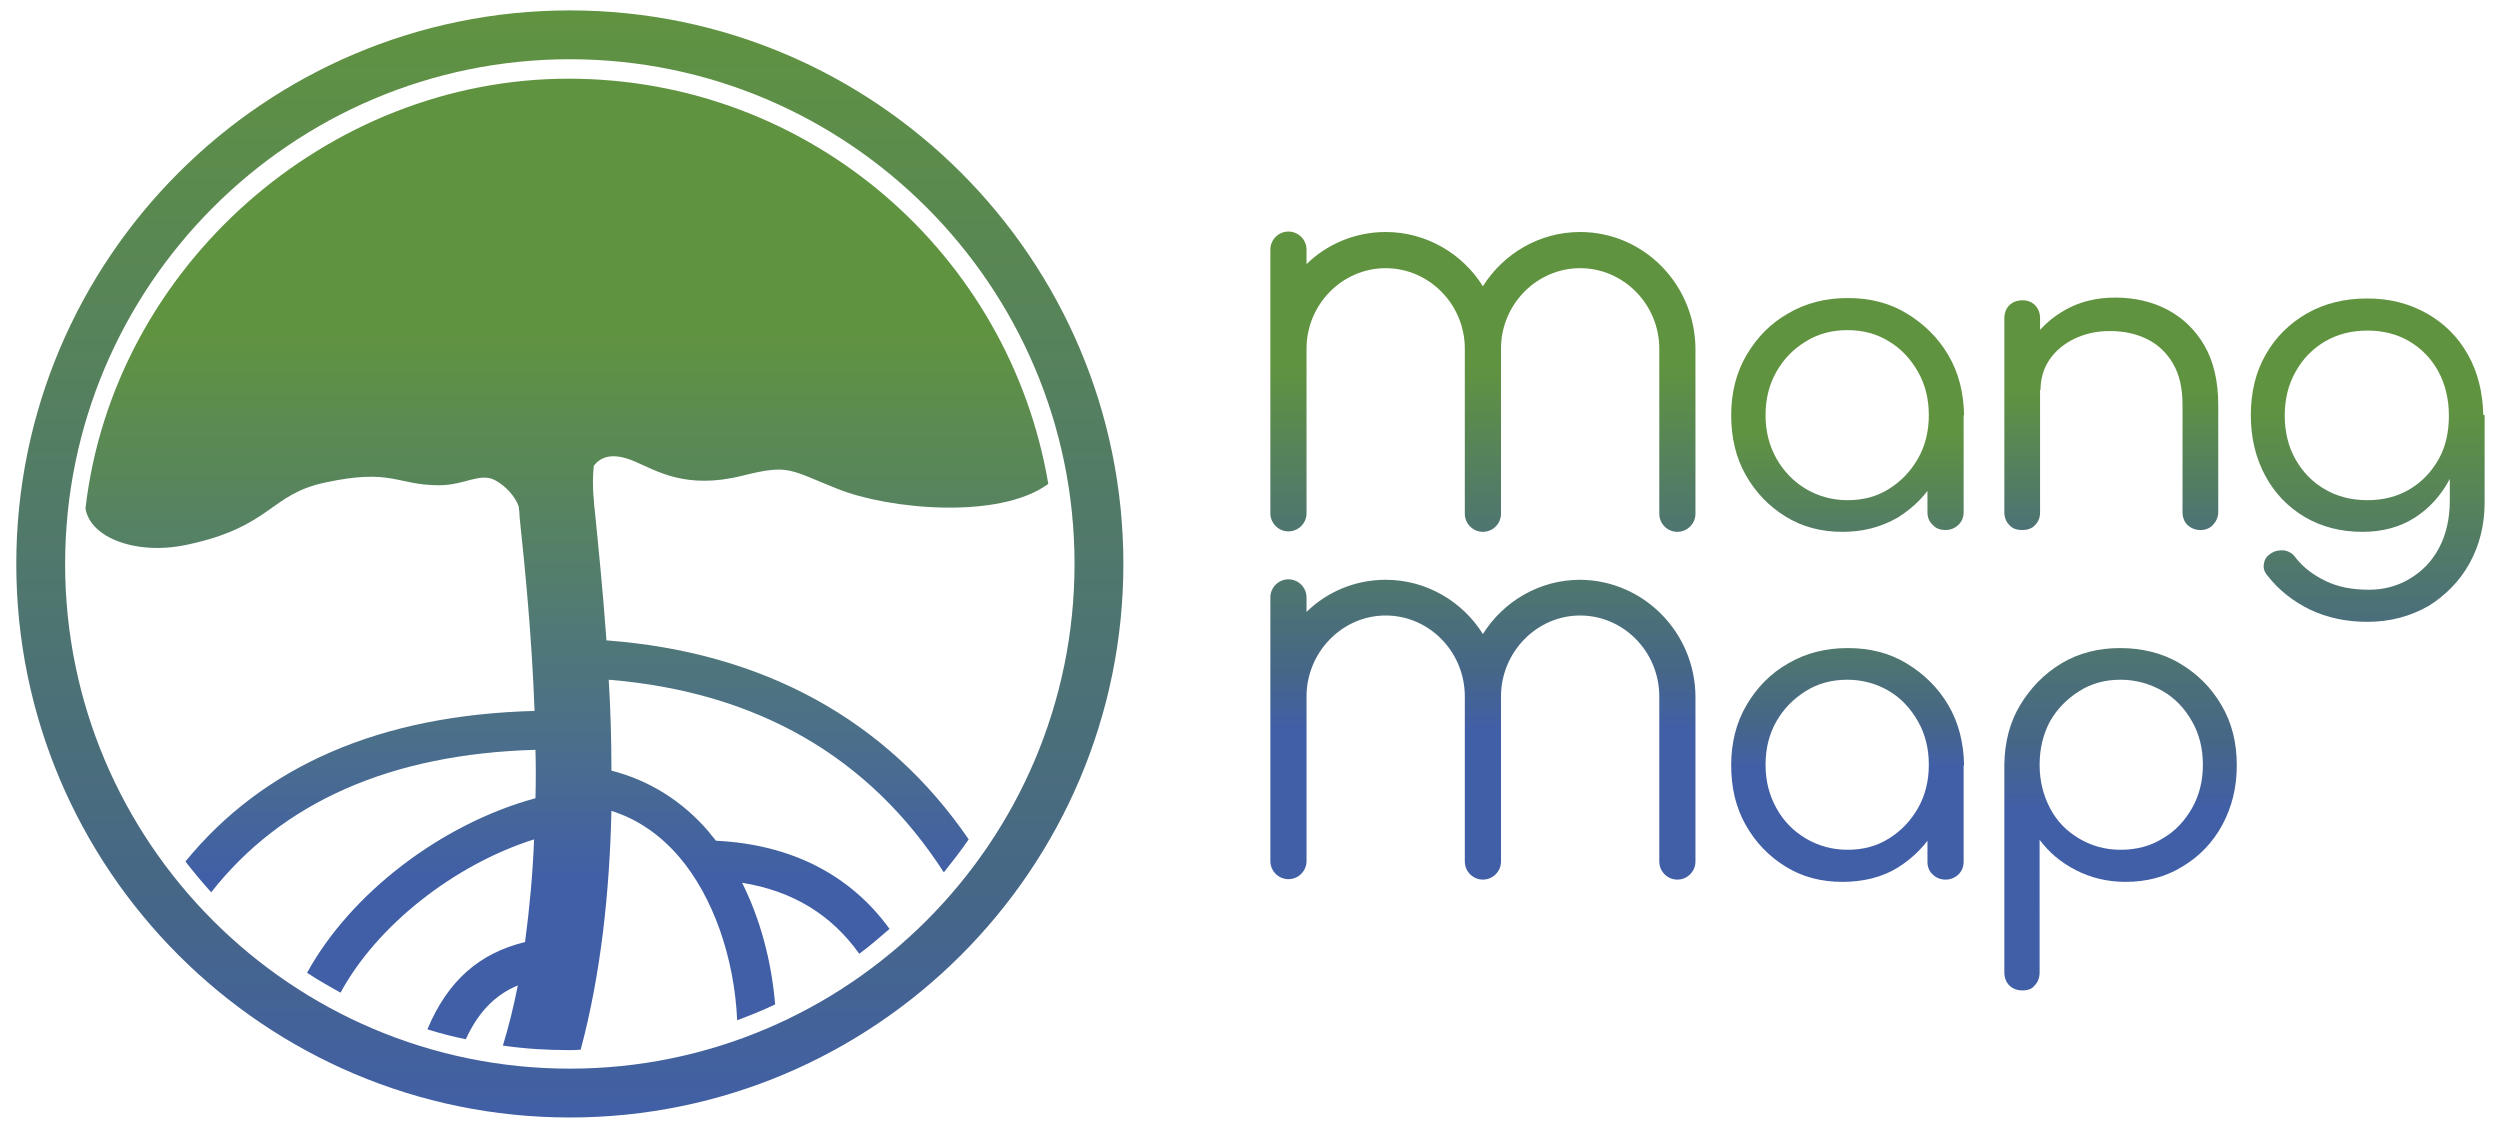 <?xml version="1.0" encoding="utf-8"?>
<!-- Generator: Adobe Illustrator 27.0.1, SVG Export Plug-In . SVG Version: 6.00 Build 0)  -->
<svg version="1.1" id="Calque_1" xmlns="http://www.w3.org/2000/svg" xmlns:xlink="http://www.w3.org/1999/xlink" x="0px" y="0px"
	 viewBox="0 0 552.8 249.4" style="enable-background:new 0 0 552.8 249.4;" xml:space="preserve">
<style type="text/css">
	.st0{fill:url(#SVGID_1_);}
	.st1{fill:url(#SVGID_00000049905247811419570020000004106817569329692095_);}
	.st2{fill:url(#SVGID_00000036949006683930524890000005024208601234121892_);}
	.st3{fill:url(#SVGID_00000055703849412644360450000009702865114117810827_);}
	.st4{fill:url(#SVGID_00000106836311146673780770000009852715276164841615_);}
	.st5{fill:url(#SVGID_00000016054330980642552380000016234155352226976662_);}
	.st6{fill:url(#SVGID_00000096035746740016010890000007860462906918991523_);}
	.st7{fill:url(#SVGID_00000181082811256109909480000015705826100946693565_);}
	.st8{fill:url(#SVGID_00000150080393818150156060000016574192246338053042_);}
</style>
<linearGradient id="SVGID_1_" gradientUnits="userSpaceOnUse" x1="408.425" y1="102.58" x2="408.425" y2="154.27" gradientTransform="matrix(1 0 0 -1 0 249.89)">
	<stop  offset="0" style="stop-color:#415FA6"/>
	<stop  offset="0.19" style="stop-color:#466688"/>
	<stop  offset="1" style="stop-color:#609340"/>
</linearGradient>
<path class="st0" d="M407.4,117.6c-4.7,0-8.9-1.1-12.6-3.4s-6.6-5.3-8.8-9.2c-2.2-3.9-3.2-8.3-3.2-13.2s1.1-9.4,3.4-13.3
	c2.3-3.9,5.3-7,9.2-9.2c3.9-2.3,8.3-3.4,13.2-3.4s9.2,1.1,13,3.4s6.9,5.3,9.2,9.2c2.3,3.9,3.4,8.3,3.5,13.3l-3.1,1.6
	c0,4.6-1,8.7-3.1,12.3c-2.1,3.7-4.9,6.5-8.4,8.7C415.9,116.6,411.9,117.6,407.4,117.6L407.4,117.6z M408.5,110.6
	c3.5,0,6.5-0.8,9.2-2.5s4.8-3.9,6.4-6.7c1.6-2.8,2.4-6,2.4-9.6s-0.8-6.8-2.4-9.6s-3.7-5.1-6.4-6.7c-2.7-1.7-5.8-2.5-9.2-2.5
	s-6.5,0.8-9.2,2.5c-2.8,1.7-4.9,3.9-6.5,6.7c-1.6,2.8-2.4,6-2.4,9.6s0.8,6.7,2.4,9.6c1.6,2.8,3.8,5.1,6.5,6.7
	S405.1,110.6,408.5,110.6z M430.2,117.2c-1.1,0-2.1-0.3-2.8-1.1c-0.8-0.7-1.2-1.7-1.2-2.8V98l1.8-8.1l6.2,1.9v21.4
	c0,1.2-0.4,2.1-1.1,2.8S431.4,117.2,430.2,117.2L430.2,117.2z"/>
<linearGradient id="SVGID_00000005268518752114584760000000382306166990598051_" gradientUnits="userSpaceOnUse" x1="466.865" y1="112.33" x2="466.865" y2="163.64" gradientTransform="matrix(1 0 0 -1 0 249.89)">
	<stop  offset="0" style="stop-color:#415FA6"/>
	<stop  offset="0.19" style="stop-color:#466688"/>
	<stop  offset="1" style="stop-color:#609340"/>
</linearGradient>
<path style="fill:url(#SVGID_00000005268518752114584760000000382306166990598051_);" d="M447.2,117.2c-1.2,0-2.2-0.3-2.9-1.1
	c-0.7-0.7-1.1-1.7-1.1-2.8V70.4c0-1.2,0.4-2.2,1.1-2.9c0.7-0.7,1.7-1.1,2.9-1.1s2.1,0.4,2.8,1.1s1.1,1.7,1.1,2.9v42.9
	c0,1.2-0.4,2.1-1.1,2.8C449.4,116.8,448.4,117.2,447.2,117.2z M486.6,117.2c-1.2,0-2.1-0.4-2.9-1.1c-0.7-0.7-1.1-1.7-1.1-2.8V89.6
	c0-3.8-0.7-6.8-2.1-9.2c-1.4-2.4-3.3-4.2-5.7-5.4c-2.4-1.2-5.2-1.8-8.3-1.8c-2.9,0-5.5,0.6-7.8,1.7c-2.3,1.1-4.2,2.7-5.5,4.6
	s-2,4.2-2,6.7h-5.4c0.1-3.9,1.2-7.4,3.1-10.4c2-3.1,4.6-5.5,7.8-7.3s6.9-2.7,11-2.7c4.3,0,8.2,0.9,11.6,2.7c3.4,1.8,6.2,4.5,8.2,8
	c2,3.5,3,7.9,3,13v23.7c0,1.1-0.4,2-1.1,2.8S487.7,117.2,486.6,117.2L486.6,117.2z"/>
<linearGradient id="SVGID_00000055674088916833386320000017617657539432664979_" gradientUnits="userSpaceOnUse" x1="523.44" y1="88.47" x2="523.44" y2="160.02" gradientTransform="matrix(1 0 0 -1 0 249.89)">
	<stop  offset="0" style="stop-color:#415FA6"/>
	<stop  offset="0.19" style="stop-color:#466688"/>
	<stop  offset="1" style="stop-color:#609340"/>
</linearGradient>
<path style="fill:url(#SVGID_00000055674088916833386320000017617657539432664979_);" d="M522.4,117.6c-4.8,0-9.1-1.1-12.8-3.3
	c-3.7-2.2-6.6-5.2-8.7-9.1s-3.2-8.3-3.2-13.4s1.1-9.6,3.3-13.4c2.2-3.9,5.3-6.9,9.1-9.1c3.9-2.2,8.3-3.3,13.3-3.3s9.3,1.1,13.2,3.3
	c3.9,2.2,6.9,5.2,9.1,9.1s3.3,8.4,3.4,13.4l-4.6,1.6c0,4.7-0.9,8.9-2.8,12.5s-4.5,6.5-7.8,8.6S526.7,117.6,522.4,117.6L522.4,117.6z
	 M523.5,137.5c-4.7,0-8.9-0.9-12.7-2.7c-3.7-1.8-6.9-4.3-9.4-7.5c-0.7-0.8-1-1.7-0.8-2.6c0.1-1,0.6-1.7,1.5-2.3
	c0.9-0.6,1.9-0.8,3-0.7c1,0.2,1.9,0.7,2.5,1.6c1.7,2.2,4,3.9,6.7,5.2c2.7,1.3,5.9,1.9,9.5,1.9c3.3,0,6.3-0.8,9-2.4s4.9-3.8,6.5-6.8
	s2.4-6.5,2.4-10.6V96.9l2.8-6.3l4.9,1.2v19.3c0,4.9-1.1,9.4-3.3,13.4c-2.2,4-5.3,7.1-9.1,9.5C532.9,136.3,528.5,137.5,523.5,137.5
	L523.5,137.5z M523.5,110.6c3.5,0,6.6-0.8,9.3-2.4c2.7-1.6,4.8-3.8,6.4-6.6s2.3-6.1,2.3-9.7s-0.8-6.9-2.3-9.7
	c-1.5-2.8-3.7-5.1-6.4-6.7c-2.7-1.6-5.8-2.4-9.3-2.4s-6.7,0.8-9.4,2.4c-2.7,1.6-4.9,3.8-6.5,6.7c-1.6,2.8-2.4,6.1-2.4,9.7
	s0.8,6.9,2.4,9.7c1.6,2.8,3.7,5,6.5,6.6C516.8,109.8,520,110.6,523.5,110.6z"/>
<linearGradient id="SVGID_00000149382365455949497080000009317364470219291797_" gradientUnits="userSpaceOnUse" x1="408.425" y1="80.28" x2="408.425" y2="131.97" gradientTransform="matrix(1 0 0 -1 0 249.89)">
	<stop  offset="0" style="stop-color:#415FA6"/>
	<stop  offset="0.19" style="stop-color:#466688"/>
	<stop  offset="1" style="stop-color:#609340"/>
</linearGradient>
<path style="fill:url(#SVGID_00000149382365455949497080000009317364470219291797_);" d="M407.4,195c-4.7,0-8.9-1.1-12.6-3.4
	s-6.6-5.3-8.8-9.2c-2.2-3.9-3.2-8.3-3.2-13.2s1.1-9.4,3.4-13.3c2.3-3.9,5.3-7,9.2-9.2c3.9-2.3,8.3-3.4,13.2-3.4s9.2,1.1,13,3.4
	s6.9,5.3,9.2,9.2c2.3,3.9,3.4,8.3,3.5,13.3l-3.1,1.6c0,4.6-1,8.7-3.1,12.3c-2.1,3.6-4.9,6.5-8.4,8.7S411.9,195,407.4,195L407.4,195z
	 M408.5,187.9c3.5,0,6.5-0.8,9.2-2.5s4.8-3.9,6.4-6.7c1.6-2.8,2.4-6,2.4-9.6s-0.8-6.8-2.4-9.6c-1.6-2.8-3.7-5.1-6.4-6.7
	s-5.8-2.5-9.2-2.5s-6.5,0.8-9.2,2.5s-4.9,3.9-6.5,6.7c-1.6,2.8-2.4,6-2.4,9.6s0.8,6.7,2.4,9.6c1.6,2.9,3.8,5.1,6.5,6.7
	S405.1,187.9,408.5,187.9z M430.2,194.5c-1.1,0-2.1-0.4-2.8-1.1c-0.8-0.7-1.2-1.7-1.2-2.8v-15.3l1.8-8.1l6.2,1.9v21.4
	c0,1.2-0.4,2.1-1.1,2.8S431.4,194.5,430.2,194.5L430.2,194.5z"/>
<linearGradient id="SVGID_00000051346453736599578670000001093003534895322282_" gradientUnits="userSpaceOnUse" x1="327.89" y1="102.55" x2="327.89" y2="168.83" gradientTransform="matrix(1 0 0 -1 0 249.89)">
	<stop  offset="0" style="stop-color:#415FA6"/>
	<stop  offset="0.19" style="stop-color:#466688"/>
	<stop  offset="1" style="stop-color:#609340"/>
</linearGradient>
<path style="fill:url(#SVGID_00000051346453736599578670000001093003534895322282_);" d="M349.4,51.3c-9,0-17,4.8-21.5,12
	c-4.5-7.2-12.5-12-21.5-12c-6.8,0-13,2.7-17.5,7.1v-3.2c0-2.2-1.8-4-4-4s-4,1.8-4,4v58.3c0,2.2,1.8,4,4,4s4-1.8,4-4V77.1
	c0-9.8,7.9-17.8,17.5-17.8s17.5,8,17.5,17.8v36.5c0,2.2,1.8,4,4,4s4-1.8,4-4V77.1c0-9.8,7.9-17.8,17.5-17.8s17.5,8,17.5,17.8v36.5
	c0,2.2,1.8,4,4,4s4-1.8,4-4V77.1C374.8,62.8,363.4,51.3,349.4,51.3L349.4,51.3z"/>
<linearGradient id="SVGID_00000046338700436541611540000015843352066453929870_" gradientUnits="userSpaceOnUse" x1="327.89" y1="88.78" x2="327.89" y2="155.06" gradientTransform="matrix(1 0 0 -1 0 249.89)">
	<stop  offset="0" style="stop-color:#415FA6"/>
	<stop  offset="0.19" style="stop-color:#466688"/>
	<stop  offset="1" style="stop-color:#609340"/>
</linearGradient>
<path style="fill:url(#SVGID_00000046338700436541611540000015843352066453929870_);" d="M349.4,128.2c-9,0-17,4.8-21.5,12
	c-4.5-7.2-12.5-12-21.5-12c-6.8,0-13,2.7-17.5,7.1v-3.2c0-2.2-1.8-4-4-4s-4,1.8-4,4v58.3c0,2.2,1.8,4,4,4s4-1.8,4-4V154
	c0-9.8,7.9-17.9,17.5-17.9s17.5,8,17.5,17.9v36.5c0,2.2,1.8,4,4,4s4-1.8,4-4V154c0-9.8,7.9-17.9,17.5-17.9s17.5,8,17.5,17.9v36.5
	c0,2.2,1.8,4,4,4s4-1.8,4-4V154C374.8,139.8,363.4,128.3,349.4,128.2L349.4,128.2z"/>
<linearGradient id="SVGID_00000026875563298574026370000006205960388513949572_" gradientUnits="userSpaceOnUse" x1="468.955" y1="71.22" x2="468.955" y2="146.97" gradientTransform="matrix(1 0 0 -1 0 249.89)">
	<stop  offset="0" style="stop-color:#415FA6"/>
	<stop  offset="0.19" style="stop-color:#466688"/>
	<stop  offset="1" style="stop-color:#609340"/>
</linearGradient>
<path style="fill:url(#SVGID_00000026875563298574026370000006205960388513949572_);" d="M447.2,219c-1.2,0-2.2-0.4-2.9-1.1
	c-0.7-0.7-1.1-1.7-1.1-2.9v-46.1c0.1-4.8,1.2-9.2,3.5-13s5.3-6.9,9.1-9.2c3.8-2.3,8.2-3.4,13-3.4s9.4,1.1,13.2,3.4
	c3.9,2.3,6.9,5.3,9.2,9.2c2.3,3.9,3.4,8.3,3.4,13.3s-1.1,9.3-3.2,13.2c-2.1,3.9-5.1,7-8.8,9.2c-3.7,2.3-7.9,3.4-12.6,3.4
	c-4,0-7.7-0.9-11-2.6s-5.9-3.9-8-6.7V215c0,1.2-0.4,2.2-1.1,2.9C449.3,218.7,448.4,219,447.2,219L447.2,219z M468.9,187.9
	c3.5,0,6.6-0.8,9.3-2.5c2.8-1.6,4.9-3.9,6.5-6.7c1.6-2.8,2.4-6,2.4-9.6s-0.8-6.8-2.4-9.6c-1.6-2.8-3.7-5.1-6.5-6.7s-5.9-2.5-9.3-2.5
	s-6.4,0.8-9.1,2.5s-4.9,3.9-6.5,6.7c-1.5,2.8-2.3,6-2.3,9.6s0.8,6.7,2.3,9.6c1.5,2.9,3.7,5.1,6.4,6.7S465.4,187.9,468.9,187.9
	L468.9,187.9z"/>
<linearGradient id="SVGID_00000062156184454881655660000014312085329644358813_" gradientUnits="userSpaceOnUse" x1="125.565" y1="24.4" x2="125.565" y2="238.11" gradientTransform="matrix(1 0 0 -1 0 249.89)">
	<stop  offset="0.15" style="stop-color:#415FA6"/>
	<stop  offset="0.28" style="stop-color:#4A6E8C"/>
	<stop  offset="0.71" style="stop-color:#609340"/>
</linearGradient>
<path style="fill:url(#SVGID_00000062156184454881655660000014312085329644358813_);" d="M41.6,120.4c18.5-4,18-11.1,30.3-13.7
	c14.8-3.2,15.8,0.6,25.2,0.6c5.7,0,9-2.9,12.4-1.1c2.4,1.3,4.5,3.7,5.2,5.8c0.1,0.8,0.2,1.6,0.2,2.4c1.2,11.3,2.7,26.4,3.3,42.8
	c-34.1,0.9-59.9,12.1-77.2,33.3c1.8,2.3,3.7,4.6,5.7,6.8c15.7-20,39.8-30.6,71.7-31.5c0.1,3.5,0.1,7.1,0,10.7
	c-20.9,5.7-40.9,21.1-50.5,38.6c2.4,1.6,4.9,3,7.4,4.4c8-14.8,25.1-28.3,42.8-33.9c-0.3,7.6-1,15.2-2,22.7
	c-10.2,2.5-17.1,8.6-21.6,19.3c2.8,0.9,5.6,1.6,8.5,2.2c2.7-5.9,6.4-9.8,11.5-11.9c-0.9,4.6-2,9-3.3,13.3c4.8,0.7,9.7,1,14.6,1
	c0.9,0,1.7,0,2.6-0.1c4.5-16.8,6.4-35.1,6.8-52.8c5.7,1.8,10.7,5.2,15,10.2c7.5,8.8,12.2,22.3,12.8,36.1c2.9-1.1,5.7-2.2,8.4-3.5
	c-0.8-9.6-3.3-18.9-7.3-26.9c11.2,1.8,19.8,7.1,25.9,15.7c2.3-1.7,4.5-3.6,6.7-5.5c-8.7-12-21.8-18.7-38.4-19.5
	c-0.5-0.7-1.1-1.3-1.6-2c-5.9-6.9-13.3-11.4-21.5-13.5c0-6.9-0.2-13.6-0.6-20.1c32.8,2.7,57.6,17,74.1,42.6c1.9-2.4,3.8-4.8,5.5-7.3
	c-18.1-26.4-45.4-41.4-80.1-44c-0.8-11-1.8-20.9-2.6-28.9c-0.1-0.8-0.2-1.5-0.2-2.3c0,0,0,0,0,0c-0.3-2.5-0.2-5.8,0-7.4
	c1.5-2,4.2-3.1,9.2-0.9c4.7,2,11.2,6.2,23.6,3.1c10.4-2.6,10.3-1.4,21.1,2.9c11.2,4.5,35.7,6.9,46.6-1.1
	c-8.6-50.9-52.8-89.6-106.1-89.6s-100.6,41.5-106.8,95C19.9,119,30.4,122.9,41.6,120.4L41.6,120.4z"/>
<linearGradient id="SVGID_00000091705476623513863320000009365373263573695387_" gradientUnits="userSpaceOnUse" x1="125.96" y1="2.765" x2="125.96" y2="247.555" gradientTransform="matrix(1 0 0 -1 0 249.89)">
	<stop  offset="0" style="stop-color:#415FA6"/>
	<stop  offset="0.19" style="stop-color:#466688"/>
	<stop  offset="1" style="stop-color:#609340"/>
</linearGradient>
<path style="fill:url(#SVGID_00000091705476623513863320000009365373263573695387_);" d="M126,247.1c-67.5,0-122.4-54.9-122.4-122.4
	C3.6,57.2,58.5,2.3,126,2.3s122.4,54.9,122.4,122.4C248.4,192.2,193.4,247.1,126,247.1z M126,13.1c-61.5,0-111.6,50.1-111.6,111.6
	S64.4,236.3,126,236.3c61.5,0,111.6-50.1,111.6-111.6S187.5,13.1,126,13.1z"/>
</svg>
